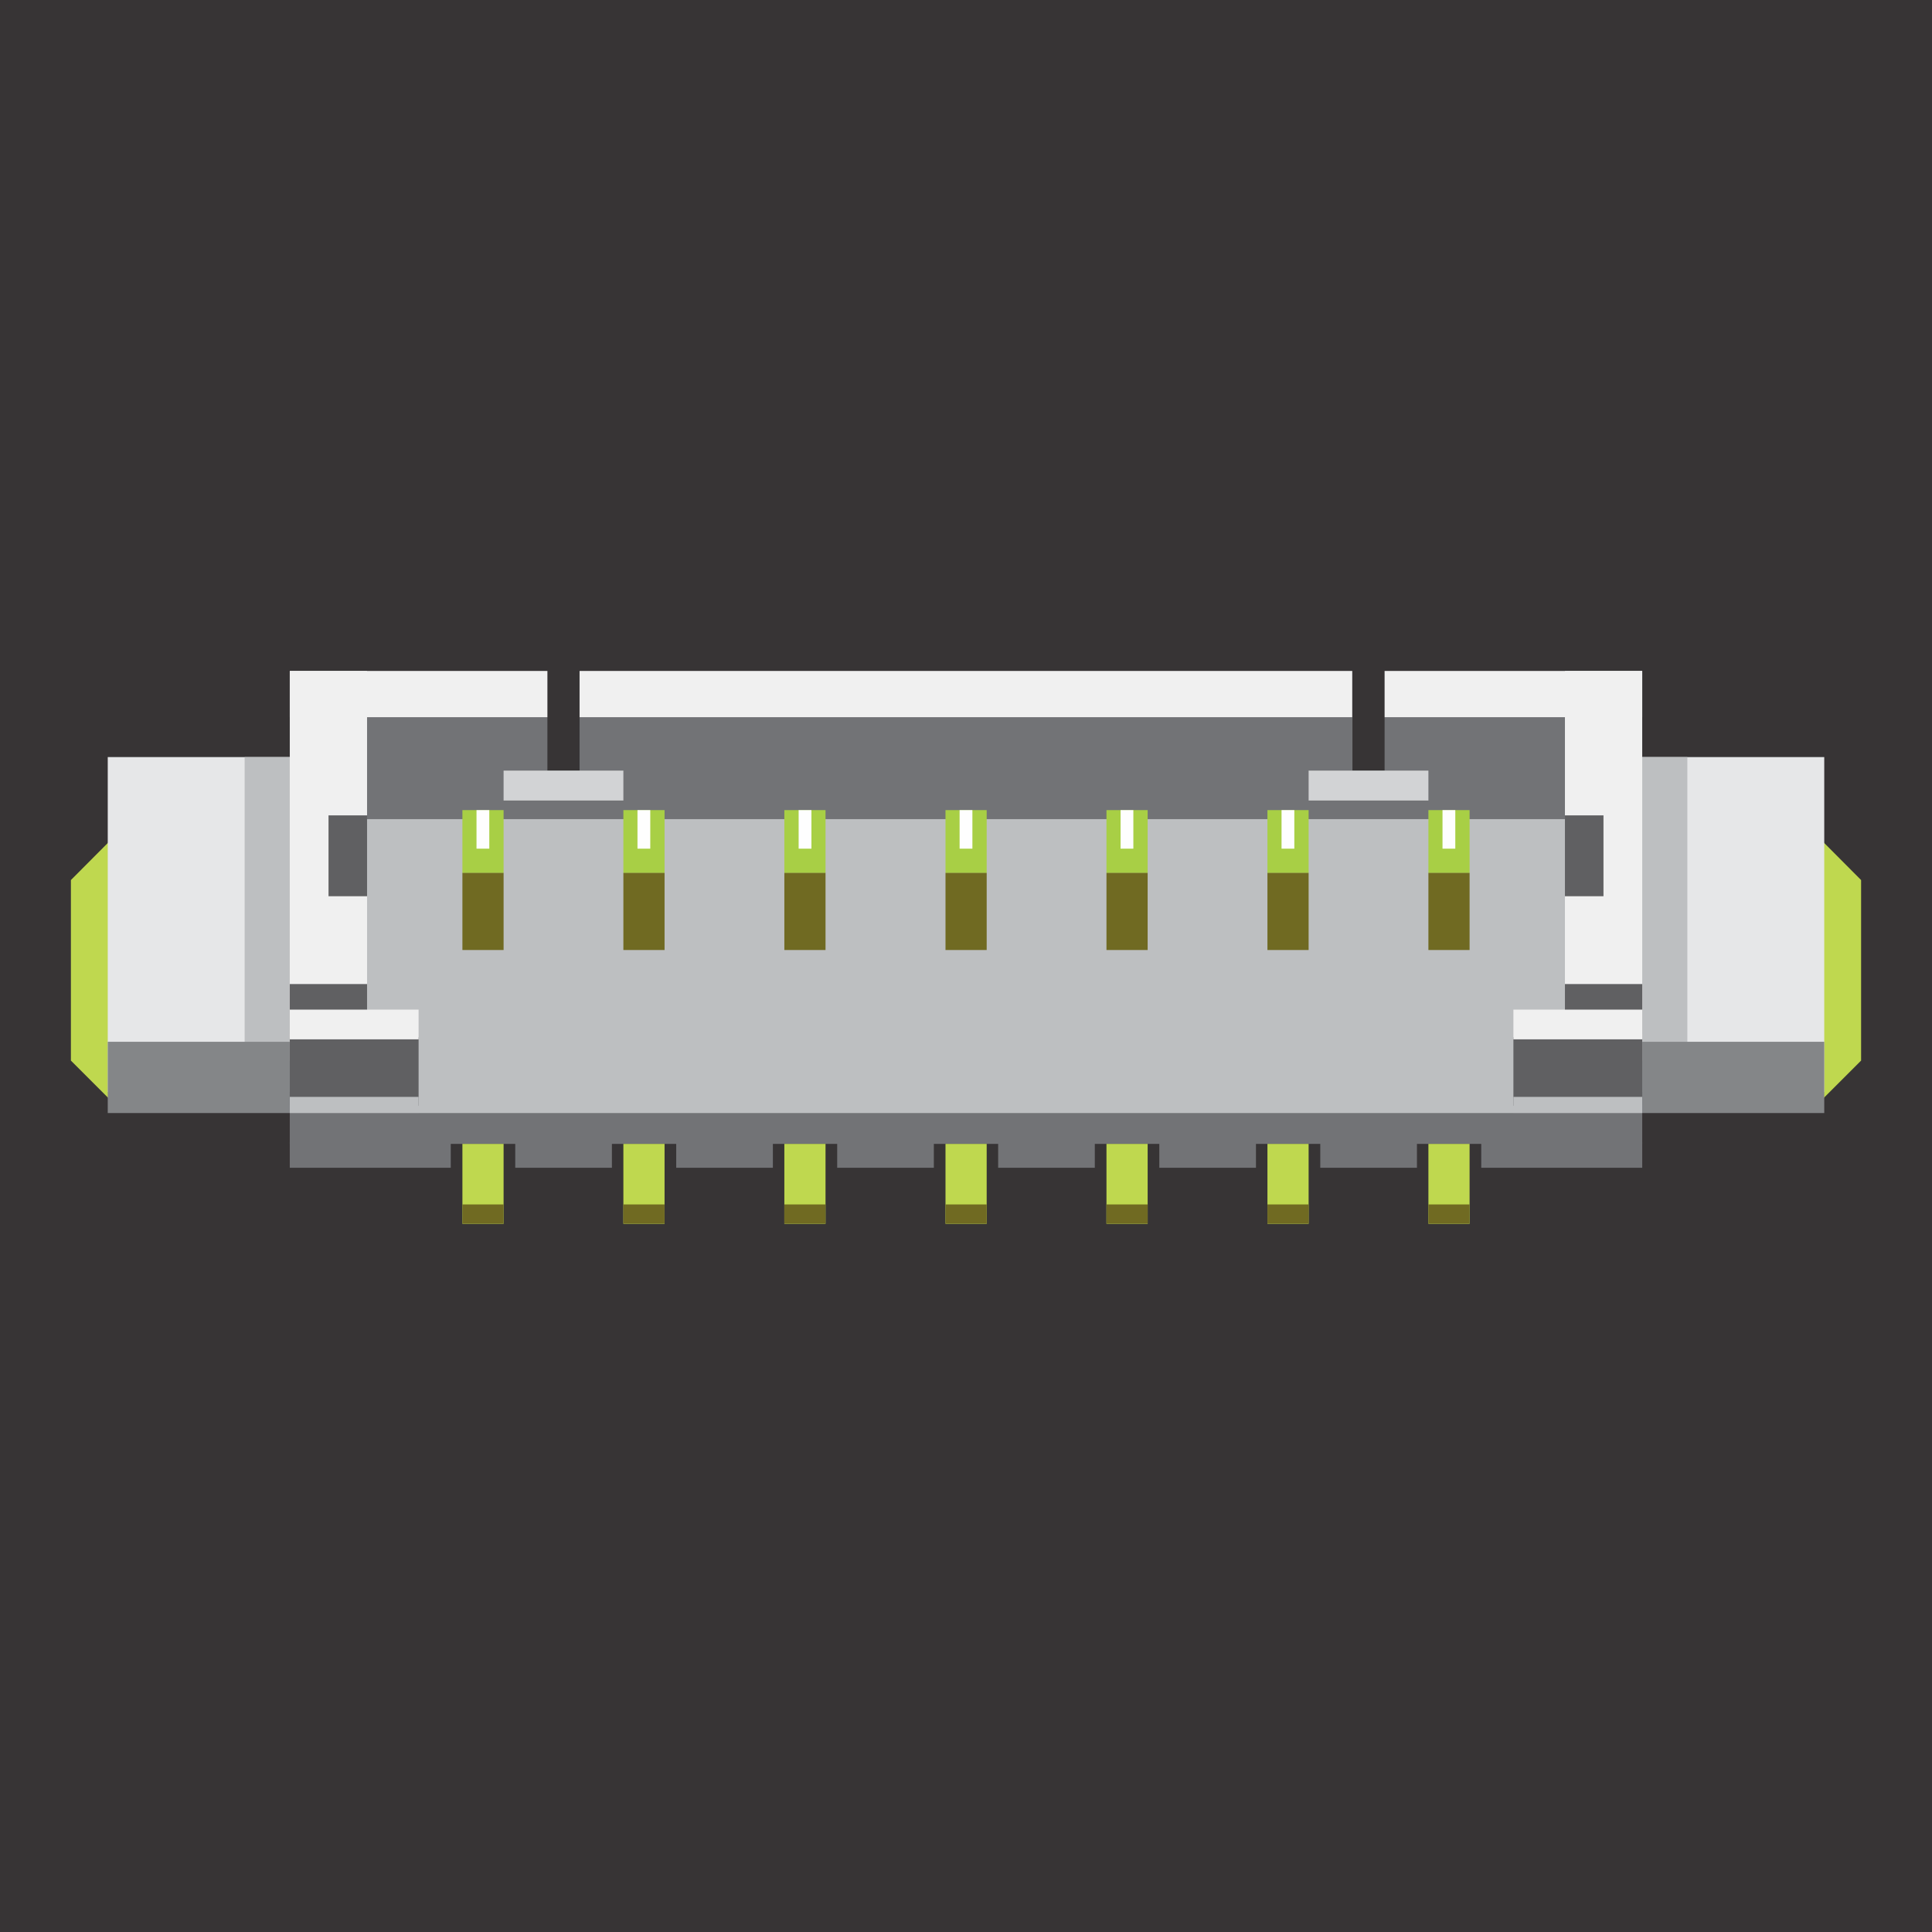 <?xml version='1.0' encoding='UTF-8'?>
<!DOCTYPE svg>
<!-- Creator: CorelDRAW X6 -->
<svg xmlns="http://www.w3.org/2000/svg" version="1.1" text-rendering="geometricPrecision" width="0.591in" fill-rule="evenodd" xml:space="preserve" shape-rendering="geometricPrecision" viewBox="0 0 10274 10274"  xmlns:xml="http://www.w3.org/XML/1998/namespace" image-rendering="optimizeQuality" clip-rule="evenodd" height="0.591in">
    <desc >
        <referenceFile >Molex_53398-0771-smd_icon.svg</referenceFile>
    </desc>
    <g gorn="0.1"  id="_53398-0771_smd-v">
        <g gorn="0.1.1"  id="icon">
            <rect width="10274"  fill="#373435" height="10274"/>
            <g >
                <g >
                    <rect width="856" x="7877" y="6073"  fill="#727376" height="137"/>
                    <rect width="514" x="4452" y="6073"  fill="#727376" height="137"/>
                    <rect width="514" x="5308" y="6073"  fill="#727376" height="137"/>
                    <rect width="514" x="6165" y="6073"  fill="#727376" height="137"/>
                    <rect width="514" x="7021" y="6073"  fill="#727376" height="137"/>
                    <rect width="514" x="3596" y="6073"  fill="#727376" height="137"/>
                    <rect width="514" x="2740" y="6073"  fill="#727376" height="137"/>
                    <rect width="856" x="1541" y="6073"  fill="#727376" height="137"/>
                </g>
                <g >
                    <rect width="7192" x="1541" y="4098"  fill="#727376" height="1985"/>
                    <rect width="7192" x="1541" y="5369"  fill="#F0F0F0" height="171"/>
                    <rect width="7192" x="1541" y="4356"  fill="#BDBFC1" height="1563"/>
                </g>
                <g >
                    <rect width="4110" x="3082" y="3814"  fill="#727376" height="308"/>
                    <rect width="4109" x="3082" y="3568"  fill="#F0F0F0" height="246"/>
                </g>
                <g >
                    <rect width="219" x="2459" y="4308"  fill="#A8CF45" height="335"/>
                    <rect width="219" x="2459" y="4642"  fill="#706A22" height="410"/>
                    <rect width="68" x="2534" y="4308"  fill="#FEFEFE" height="205"/>
                    <rect width="219" x="2459" y="6083"  fill="#BFD84F" height="425"/>
                    <rect width="219" x="2459" y="6405"  fill="#706A22" height="102"/>
                </g>
                <g >
                    <rect width="219" x="3315" y="4308"  fill="#A8CF45" height="335"/>
                    <rect width="219" x="3315" y="4642"  fill="#706A22" height="410"/>
                    <rect width="68" x="3390" y="4308"  fill="#FEFEFE" height="205"/>
                    <rect width="219" x="3315" y="6083"  fill="#BFD84F" height="425"/>
                    <rect width="219" x="3315" y="6405"  fill="#706A22" height="102"/>
                </g>
                <g >
                    <rect width="219" x="4171" y="4308"  fill="#A8CF45" height="335"/>
                    <rect width="219" x="4171" y="4642"  fill="#706A22" height="410"/>
                    <rect width="68" x="4247" y="4308"  fill="#FEFEFE" height="205"/>
                    <rect width="219" x="4171" y="6083"  fill="#BFD84F" height="425"/>
                    <rect width="219" x="4171" y="6405"  fill="#706A22" height="102"/>
                </g>
                <g >
                    <rect width="219" x="5028" y="4308"  fill="#A8CF45" height="335"/>
                    <rect width="219" x="5028" y="4642"  fill="#706A22" height="410"/>
                    <rect width="68" x="5103" y="4308"  fill="#FEFEFE" height="205"/>
                    <rect width="219" x="5028" y="6083"  fill="#BFD84F" height="425"/>
                    <rect width="219" x="5028" y="6405"  fill="#706A22" height="102"/>
                </g>
                <g >
                    <rect width="219" x="5884" y="4308"  fill="#A8CF45" height="335"/>
                    <rect width="219" x="5884" y="4642"  fill="#706A22" height="410"/>
                    <rect width="68" x="5959" y="4308"  fill="#FEFEFE" height="205"/>
                    <rect width="219" x="5884" y="6083"  fill="#BFD84F" height="425"/>
                    <rect width="219" x="5884" y="6405"  fill="#706A22" height="102"/>
                </g>
                <g >
                    <rect width="219" x="6740" y="4308"  fill="#A8CF45" height="335"/>
                    <rect width="219" x="6740" y="4642"  fill="#706A22" height="410"/>
                    <rect width="68" x="6815" y="4308"  fill="#FEFEFE" height="205"/>
                    <rect width="219" x="6740" y="6083"  fill="#BFD84F" height="425"/>
                    <rect width="219" x="6740" y="6405"  fill="#706A22" height="102"/>
                </g>
                <g >
                    <rect width="219" x="7596" y="4308"  fill="#A8CF45" height="335"/>
                    <rect width="219" x="7596" y="4642"  fill="#706A22" height="410"/>
                    <rect width="68" x="7671" y="4308"  fill="#FEFEFE" height="205"/>
                    <rect width="219" x="7596" y="6083"  fill="#BFD84F" height="425"/>
                    <rect width="219" x="7596" y="6405"  fill="#706A22" height="102"/>
                </g>
                <g >
                    <polygon  points="9687,4464 9687,4469 9897,4680 9897,5640 9687,5850 9687,5850 " fill="#BFD84F"/>
                    <rect width="968" x="8733" y="4026"  fill="#E6E7E8" height="1781"/>
                    <rect width="240" x="8733" y="4026"  fill="#BDBFC1" height="1514"/>
                    <rect width="968" x="8733" y="5540"  fill="#848688" height="379"/>
                    <rect width="959" x="7363" y="3814"  fill="#727376" height="308"/>
                    <rect width="1370" x="7363" y="3568"  fill="#F0F0F0" height="246"/>
                    <rect width="411" x="8322" y="3568"  fill="#F0F0F0" height="2073"/>
                    <rect width="205" x="8322" y="4336"  fill="#606062" height="430"/>
                    <rect width="411" x="8322" y="5233"  fill="#606062" height="266"/>
                    <rect width="685" x="8048" y="5516"  fill="#606062" height="364"/>
                    <rect width="685" x="8048" y="5369"  fill="#F0F0F0" height="158"/>
                    <rect width="685" x="8048" y="5833"  fill="#BDBFC1" height="85"/>
                    <rect width="637" x="6959" y="4098"  fill="#D2D3D5" height="159"/>
                </g>
                <g >
                    <polygon  points="587,4469 587,4469 587,5844 587,5850 377,5640 377,4680 " fill="#BFD84F"/>
                    <rect width="968" x="573" y="4026"  fill="#E6E7E8" height="1781"/>
                    <rect width="240" x="1301" y="4026"  fill="#BDBFC1" height="1514"/>
                    <rect width="968" x="573" y="5540"  fill="#848688" height="379"/>
                    <rect width="959" x="1952" y="3814"  fill="#727376" height="308"/>
                    <rect width="1370" x="1541" y="3568"  fill="#F0F0F0" height="246"/>
                    <rect width="411" x="1541" y="3568"  fill="#F0F0F0" height="2073"/>
                    <rect width="205" x="1747" y="4336"  fill="#606062" height="430"/>
                    <rect width="411" x="1541" y="5233"  fill="#606062" height="266"/>
                    <rect width="685" x="1541" y="5516"  fill="#606062" height="364"/>
                    <rect width="685" x="1541" y="5369"  fill="#F0F0F0" height="158"/>
                    <rect width="685" x="1541" y="5833"  fill="#BDBFC1" height="85"/>
                    <rect width="637" x="2678" y="4098"  fill="#D2D3D5" height="159"/>
                </g>
            </g>
        </g>
    </g>
</svg>

